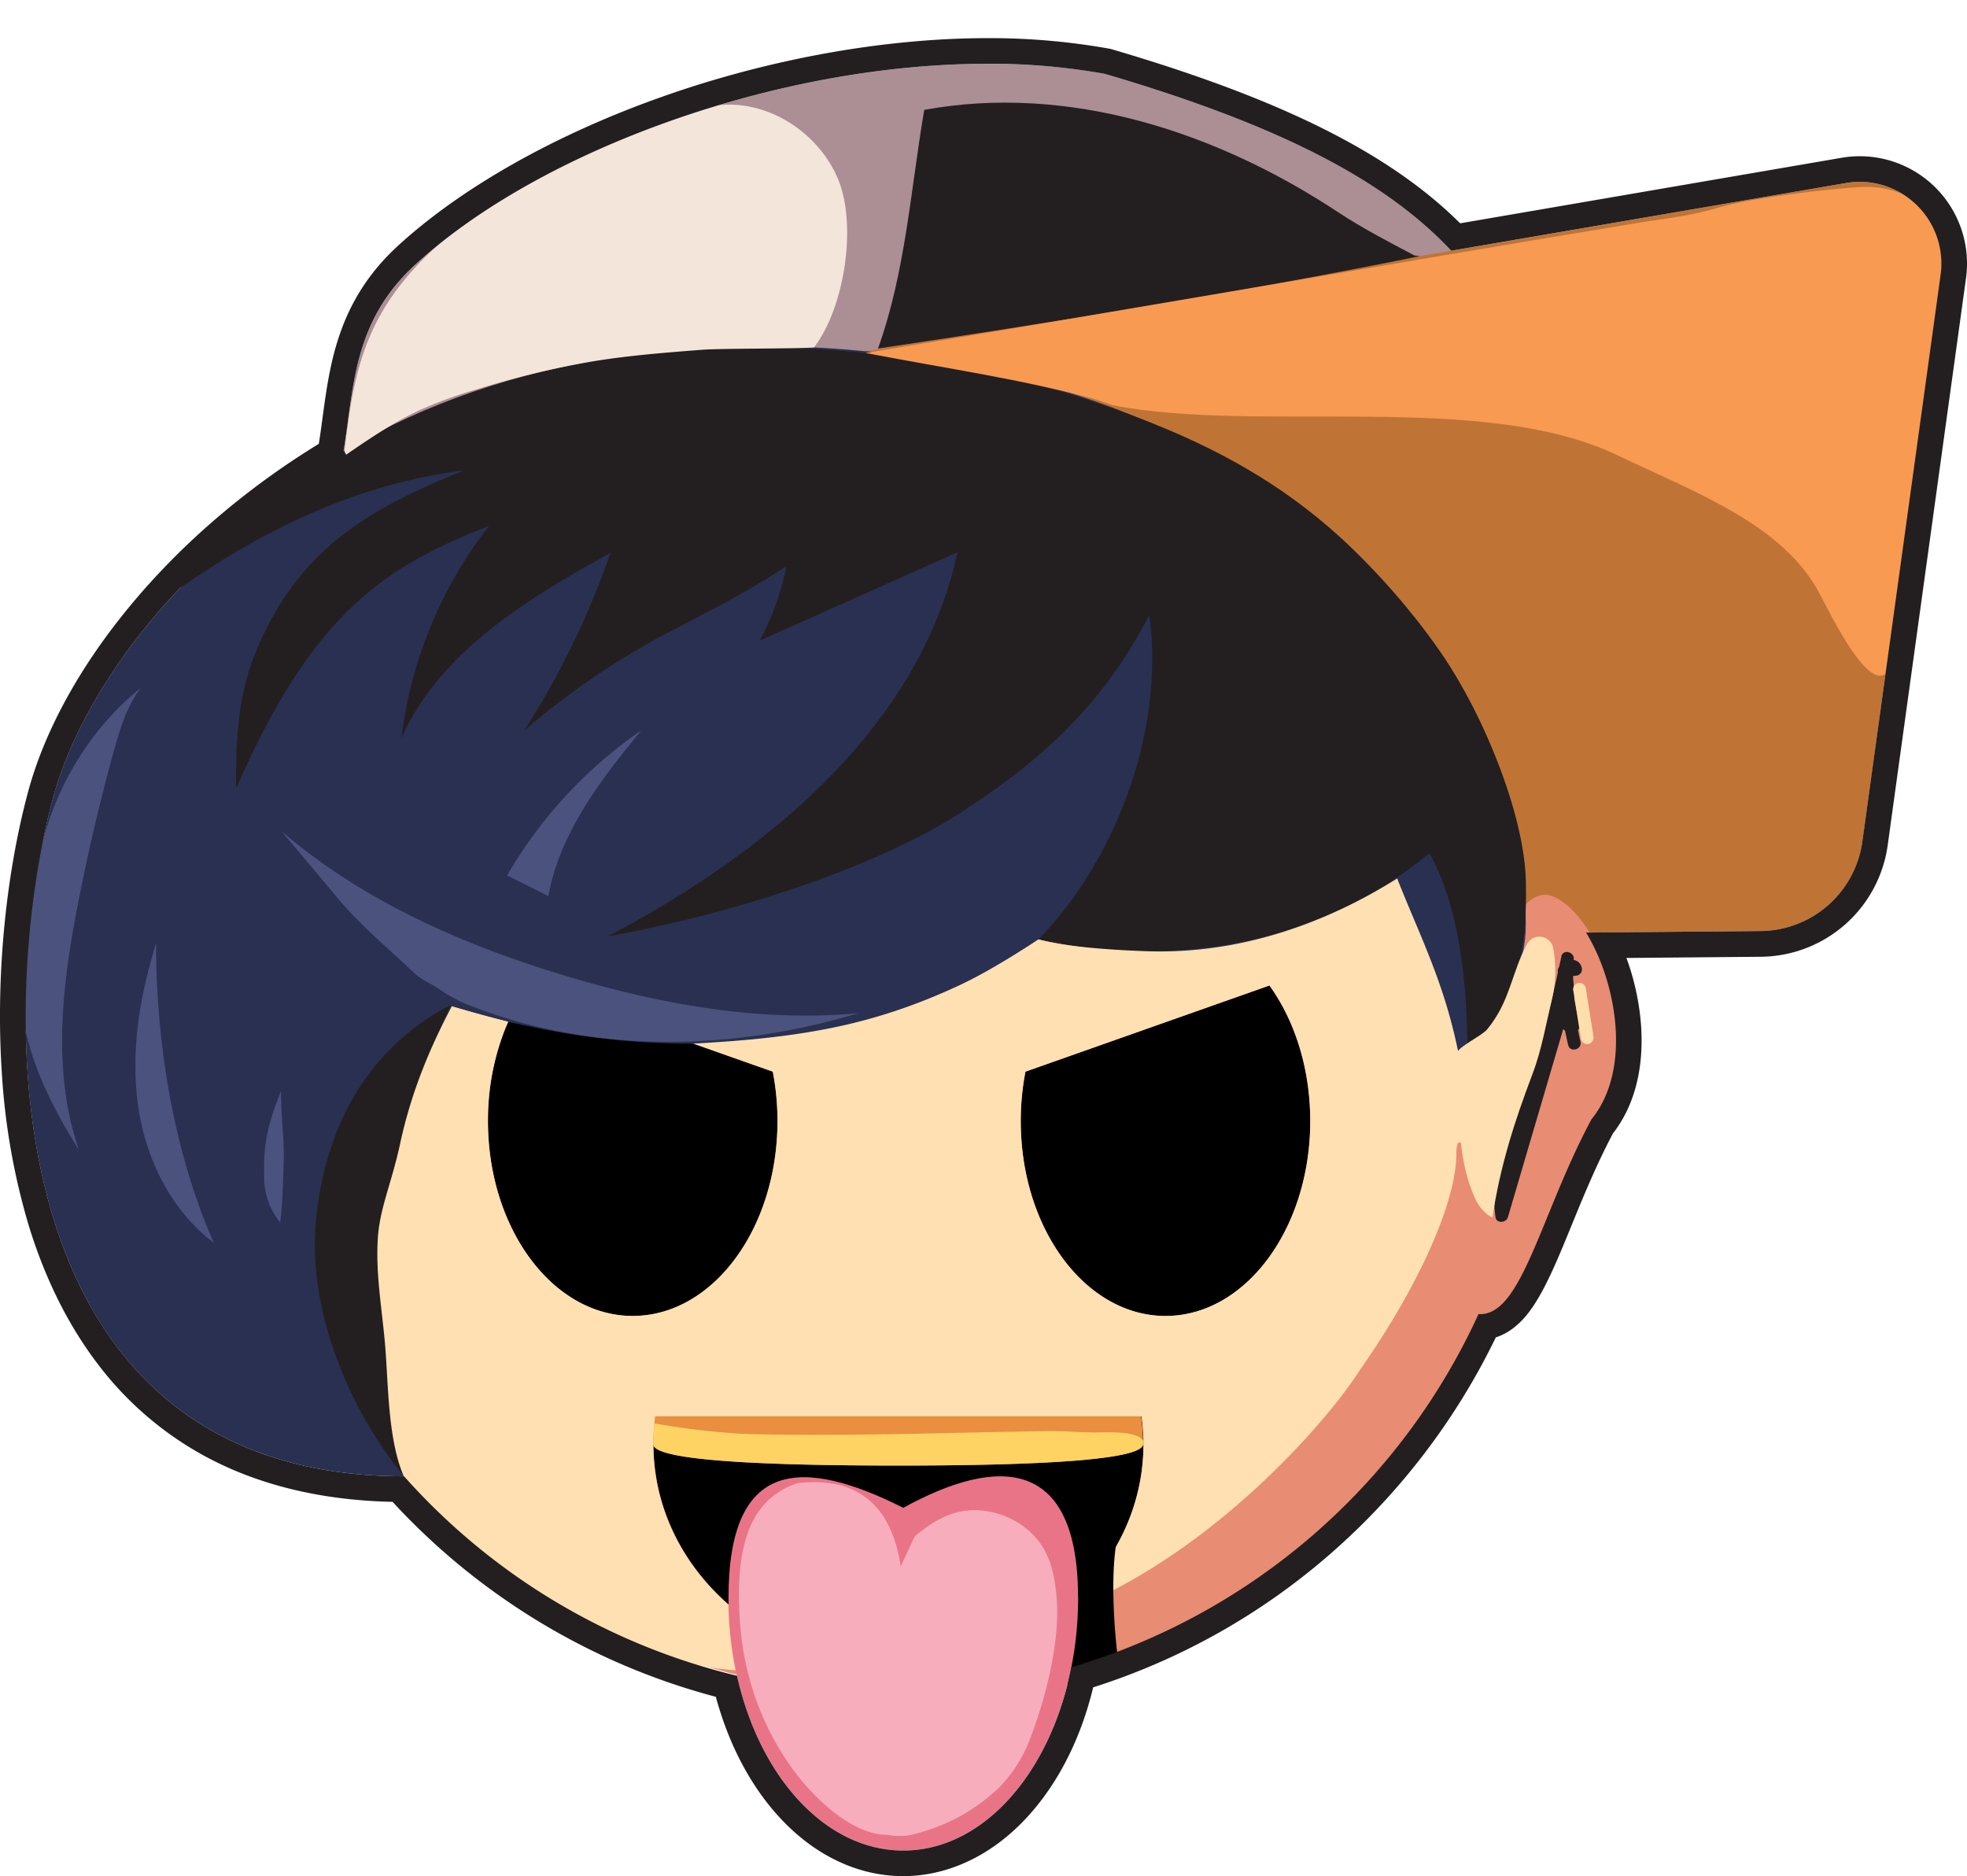 <svg xmlns="http://www.w3.org/2000/svg" xmlns:xlink="http://www.w3.org/1999/xlink" viewBox="0 0 768.03 732.44"><defs><style>.cls-1{fill:none;}.cls-2{fill:#ac8e95;}.cls-3{fill:#bf7436;}.cls-4{fill:#e88c73;}.cls-5{fill:#e97488;}.cls-6{fill:#ea8e40;}.cls-7{fill:#293052;}.cls-12,.cls-8{fill:#231f20;}.cls-9{clip-path:url(#clip-path);}.cls-10{clip-path:url(#clip-path-2);}.cls-11{clip-path:url(#clip-path-3);}.cls-12{stroke:#231f20;stroke-miterlimit:10;}.cls-13{fill:#ffdeae;}.cls-14{clip-path:url(#clip-path-4);}.cls-15{fill:#ffe0b2;}.cls-16{fill:#4b527d;}.cls-17{fill:#f7adbb;}.cls-18{fill:#f3e5d9;}.cls-19{fill:#f89a52;}.cls-20{fill:#fed363;}</style><clipPath id="clip-path" transform="translate(0 14.89)"><path class="cls-1" d="M554.4,85.11c-74.26,15-142.94,25.68-211.59,36.09C353.58,91.26,355.53,59.32,360.88,28c56.23-10.25,113.85,8.43,161.55,39.93,9.9,6.53,20.55,12,29.85,16.91"/></clipPath><clipPath id="clip-path-2" transform="translate(0 14.89)"><path class="cls-1" d="M70.27,214.68c33.53-23.39,70.4-41,111-45.91-37.76,14.93-61.58,30.29-77.59,62.41-8.71,17.48-11.88,33-11.47,61.71,30.72-70.42,59.74-87,98.74-102.5a168.11,168.11,0,0,0-34.21,82.83c15.07-33.82,49.25-54.36,81.65-72.28a330.32,330.32,0,0,1-33.66,69.37,297.91,297.91,0,0,1,53.77-37c16.59-8.86,27.71-13.77,48.58-27.1a105.33,105.33,0,0,1-10.42,29l77.17-34.48c-10.89,51.38-51,104.81-136.43,149.91,54.33-9.76,107.6-28.75,137.67-48.27,28.22-18.32,54.33-39.56,73.69-77.17,6.34,47.11-14.62,97.22-43.23,126.63,47.14,10.47,106.09,4.87,152.57-33.63C570.54,340.1,572.85,372,573,395.84c19.36-19.43,23.38-39.13,22.8-66.55-.57-26.91-17.38-67.21-34.51-91.26a275.66,275.66,0,0,0-37.68-42.9c-23.52-21.44-49.17-35.47-78.9-46.83a418.52,418.52,0,0,0-170.95-27C198.13,125,127.33,152.87,75.44,208Z"/></clipPath><clipPath id="clip-path-3" transform="translate(0 14.89)"><path class="cls-1" d="M176.06,377.42c-27,55.84-32.29,123.63-18.33,184.05-22-26.78-37.84-65.89-34.33-100.39s18.52-63.89,48.44-81.42Z"/></clipPath><clipPath id="clip-path-4" transform="translate(0 14.89)"><path class="cls-1" d="M570.7,405.83c-1.43,16.06-1.32,33.07,5.51,47.68,1.24,2.63,3.91,5.87,6.53,6.9,2.89-19.52,8.58-37.52,15.63-56,3.62-9.48,5.32-19.81,7.72-29.67a47.63,47.63,0,0,0,.37-19.51,5.47,5.47,0,0,0-10.15-1.65c-5.91,10.57-6.84,23.08-15.63,33.41-2,2.37-10.07,6.16-11.69,8.81-4,6.49,1.37,16.58,2.87,24"/></clipPath></defs><g id="Layer_2" data-name="Layer 2"><g id="Layer_3" data-name="Layer 3"><path class="cls-2" d="M603.32,160.26c16.26,83-105,153.1-234.51,153.1S120.87,243.74,134.3,160.26c4-24.92,3.73-49.74,27.91-71.9C220.46,35,341.26-2.56,431.29,13.92,551.49,49.2,589.46,89.55,603.32,160.26Z" transform="translate(0 14.89)"/><path class="cls-3" d="M757.73,92.37a31.89,31.89,0,0,0-37-35.8l-3.36.58L314.12,126.34l141,224.31,232.35-2.06a40.48,40.48,0,0,0,39.74-34.94Z" transform="translate(0 14.89)"/><path class="cls-4" d="M606.18,335c-3.78-1.44-7.31,0-10.62,3.37-25-113.63-126.22-198.68-247.35-198.68C208.34,139.73,95,253.12,95,393S208.34,646.25,348.21,646.25c102.37,0,190.54-60.74,230.47-148.14,16.82,1.27,24.12-38.76,44.12-76C644.27,395.75,625.57,342.45,606.18,335Z" transform="translate(0 14.89)"/><g id="Eyes"><path d="M400.39,403.49l95.28-33.64c9.86,13.7,15.93,32.35,15.93,52.92,0,42-25.31,76.09-56.52,76.09s-56.52-34.07-56.52-76.09A101.69,101.69,0,0,1,400.39,403.49Z" transform="translate(0 14.89)"/><path d="M301.72,403.49l-95.28-33.64c-9.85,13.7-15.93,32.35-15.93,52.92,0,42,25.31,76.09,56.53,76.09s56.52-34.07,56.52-76.09A100.88,100.88,0,0,0,301.72,403.49Z" transform="translate(0 14.89)"/></g><path id="openMouth" d="M255.17,548.86c0,48,42.82,86.95,95.65,86.95s95.65-38.93,95.65-86.95a79.7,79.7,0,0,0-.74-10.87H255.91A79.7,79.7,0,0,0,255.17,548.86Z" transform="translate(0 14.89)"/><path class="cls-5" d="M420.94,608.89c0,54.49-30.56,98.66-68.24,98.66s-68.25-44.17-68.25-98.66,28.88-54.9,68.25-35.12C390.08,553.2,420.94,554.39,420.94,608.89Z" transform="translate(0 14.89)"/><path id="openMouth-2" data-name="openMouth" class="cls-6" d="M255,548.86c0,6.45,42.83,8.41,95.66,8.41s95.65-2,95.65-8.41a81.33,81.33,0,0,0-.74-10.87H255.79A79.7,79.7,0,0,0,255,548.86Z" transform="translate(0 14.89)"/><path class="cls-7" d="M20.49,297.31C41.39,218.68,155.72,107,330.74,121.59,490.43,134.89,596,232,595.76,346.17c0,15.92-7.46,33.66-25.12,52.17-12.82-28.49-19.94-52.17-25.09-70.24-46.28,29.26-90.47,34.42-140,23.74-58.69,41.15-141.23,53.4-229.06,26.1-41.53,84.27-25.94,128.76-18.72,183.53C-2.51,561.47-1.57,380.32,20.49,297.31Z" transform="translate(0 14.89)"/><path class="cls-8" d="M609.65,358.57c-3,13.62-6,27.25-9.95,40.62q-3,10-6.75,19.63c-2.47,6.27-5.09,12.49-7,18.95-2.15,7.36-3.17,14.94-2,22.56.38,2.58,4.18,2.18,4.82,0l18.8-63.93,5.33-18.13-4.57.6A15.77,15.77,0,0,1,610,385.5c.1,3.21,5.06,3.23,5,0l-.18-9.82-4.91.66,2,10.07,4.82-1.33-1.86-5.95-1-3.2a7,7,0,0,0-1.22-2.94,2.86,2.86,0,0,0-4.53.65,3.79,3.79,0,0,0,.63,4.28,3.36,3.36,0,0,0,4.81-.31c1.22-1.32,1.31-3.17,1.18-4.86-.17-2.1-.38-4.2-.53-6.3,0-.14,0-2,.05-2s-.25.35-.34.33c-.65-.19-1.19-.13-1.24-1.24l1.83-2.41-4.43.62a2.51,2.51,0,0,0-1.84,2.41,161.93,161.93,0,0,0,4.05,28.91c.73,3.13,5.55,1.8,4.82-1.33a154.59,154.59,0,0,1-3.87-27.58l-1.84,2.41,4.44-.62a2.49,2.49,0,0,0,1.84-2.41,3.85,3.85,0,0,0-3.92-3.71,4.49,4.49,0,0,0-4.37,3.47c-.57,2.06-.07,4.42.1,6.51.1,1.13.22,2.26.29,3.39,0,.23,0,.81,0,.89-.1.31-.11.39,0,.23a1.54,1.54,0,0,1,1-.54l1.27.34a1.68,1.68,0,0,1,.67,1.07c0,.19,0,.21,0,.07,0-.7-.31-.19-1,1.51l-1.26.34-.88-.22-1.14-1.5,3.43,11c1,3.09,5.43,1.81,4.82-1.33l-2-10.07c-.54-2.78-5-2.12-4.91.67l.18,9.82h5a21.66,21.66,0,0,0-2.34-9.16c-1-2-4-1.36-4.57.6l-18.8,63.93L583.93,459h4.82c-1.94-13,3.84-25.78,8.51-37.57a292.37,292.37,0,0,0,12-38.81c1.83-7.55,3.5-15.13,5.16-22.72.69-3.14-4.13-4.48-4.82-1.33Z" transform="translate(0 14.89)"/><g class="cls-9"><rect class="cls-8" x="329.55" width="249.23" height="185.14"/></g><g class="cls-10"><rect class="cls-8" x="10" y="108.92" width="620.98" height="333.33"/></g><g class="cls-11"><rect class="cls-12" x="93.56" y="373.67" width="107.02" height="228.12"/></g><path class="cls-13" d="M614.33,372l3,18.88a2.51,2.51,0,0,0,3.07,1.75,2.57,2.57,0,0,0,1.75-3.08l-3-18.88a2.5,2.5,0,0,0-4.82,1.33Z" transform="translate(0 14.89)"/><g class="cls-14"><rect class="cls-15" x="554.65" y="344.18" width="60.47" height="144.79"/></g><path class="cls-15" d="M573.62,431.59c-2.34-49.77-16-72.84-28.07-103.49-29.38,18.37-62.68,29.49-97.31,28.38-10.9-.35-32-1.49-42.73-4.64-11.67,7.63-22.72,14.16-31,18-32,14.82-59.29,20.36-103.77,22.69h0l31,10.95a100.88,100.88,0,0,1,1.84,19.28c0,42-25.31,76.09-56.52,76.09s-56.53-34.07-56.53-76.09A96.25,96.25,0,0,1,198.42,384h0c-7.9-2-15-4-22-6-7.87,14.85-15.64,32.4-20.22,53.74-3.31,15.39-8,25.1-8.69,37.11-.89,14.42,1.91,28.76,3,43.16,1.15,15.2,1.12,35.54,7.18,49.52,3.66,8.44,8.86,11.17,15.19,17.84,23,24.27,58.27,44.22,90.34,53.65a113.73,113.73,0,0,0,24,4.15,139.37,139.37,0,0,1-2.81-25.61c-18.07-15.82-29.31-38-29.31-62.64a79.7,79.7,0,0,1,.74-10.87H445.73a79.7,79.7,0,0,1,.74,10.87c0,22.84-9.69,43.62-25.54,59.14,0,.3,0,.59,0,.89,0,1.14,0,2.27-.05,3.4,52.75-21.89,96.45-71,110-92.22,22.41-31.91,38.25-65.93,37.77-85.71C569.54,424.17,574.1,441.8,573.62,431.59ZM455.08,498.86c-31.22,0-56.52-34.07-56.52-76.09a101.69,101.69,0,0,1,1.83-19.28l95.28-33.64c9.86,13.7,15.93,32.35,15.93,52.92C511.6,464.79,486.29,498.86,455.08,498.86Z" transform="translate(0 14.89)"/><path d="M436.52,580.9c-2.51,8.2-12.45,14.54-15.58,22.53a2.47,2.47,0,0,0-.1.29c.06,1.66.1,3.39.1,5.17a138.26,138.26,0,0,1-4.11,33.78c1,.76,3,1.49,3.61,1.91a2.42,2.42,0,0,0,1.92.23,6.84,6.84,0,0,0,4.58-4.55c.76-2.11,10.13-3.52,9.81-5.75-1.18-8.13-3.94-35.82,0-51.11Z" transform="translate(0 14.89)"/><path class="cls-16" d="M220.38,365.94c-39.95-12.05-79.07-29.26-110.67-56.52,11.06,13.05,23.55,28,23.55,28,9.37,10.68,18.71,18.21,28.16,27.29,3.32,3.19,7.14,4.39,10.86,7.09a56.46,56.46,0,0,0,13.22,6.63c47.47,18.12,101,16.89,149.69,2.22C296.53,384.26,257.55,377.15,220.38,365.94Z" transform="translate(0 14.89)"/><path class="cls-16" d="M44.46,278.26c2.41-8.7,5.07-17.59,10.63-24.7C35,269.68,21.14,293,15.57,318.15,15,321,10,340.89,10,340.89c-7,36.54,1.15,61.66,20.83,93.25-10.79-31.3-6.49-65.65,0-98.13Q36.54,306.9,44.46,278.26Z" transform="translate(0 14.89)"/><path class="cls-16" d="M59,360c-5.38,19.29-8,39.67-4.68,59.41s13.16,38.86,29.17,50.89C67.87,435,60.88,392.55,60.94,353.22Z" transform="translate(0 14.89)"/><path class="cls-16" d="M107.34,417.34c-4.21,12.23-4.29,18-4.2,27.24a28.15,28.15,0,0,0,6.26,17.83c1-7.9,1.17-16.77,1.38-24.73.22-8.12-1.07-17-1.07-26.7Z" transform="translate(0 14.89)"/><path class="cls-16" d="M214.1,335c4.45-24.62,20.39-45.41,36.3-64.72A174.83,174.83,0,0,0,198,326.9l16,8Z" transform="translate(0 14.89)"/><path class="cls-17" d="M346.16,701.4a25.3,25.3,0,0,0,9.9,0,80.1,80.1,0,0,0,18.42-7A75.52,75.52,0,0,0,390.08,683a55,55,0,0,0,10.88-16c6.85-16.6,13-40,11.63-57.91-.53-6.73-1.71-13.58-5.1-19.41-5.06-8.7-14.86-14.21-24.91-14.92s-17.67,3.71-25.41,10.16l-5.46,11.67c-4.46-28.87-22.25-34.7-40.58-32.39-15.89,5.63-24.94,20.23-22.07,55.79C293,668.79,327.52,701.75,346.16,701.4Z" transform="translate(0 14.89)"/><path class="cls-18" d="M280.48,26.2c-7.39.81-37.91,13.14-44.72,16.14-5.77,2.54-11.45,5.29-17.08,8.12C203.9,57.88,189.34,66,176.42,76.28s-24.2,23-31.1,38.08c-6.73,14.67-9,30.93-10.83,47l.66,1.26c9.33-6.38,18.72-12.79,29-17.52A171.3,171.3,0,0,1,186.5,137a349.39,349.39,0,0,1,45.07-10.83c14.11-2.3,28.39-3.41,42.64-4.51,7.08-.55,36.54-.36,43.62-.91,11.92-15.54,16.94-47.75,9.35-65.81S300,24.07,280.48,26.2Z" transform="translate(0 14.89)"/><path class="cls-19" d="M726.48,58.14c-12.87.71-42.32,4.21-54.69,7.81-13,3.79-19.07,4-32.44,6.22C539.28,88.63,438,106.46,337.93,122.91c34.68,6.61,58.74,9.89,88.81,17.8l7.82,2.61c56.87,11.07,144.06-5.57,196.42,19.27,31.54,15,65.42,27.41,79.54,54.34,5.09,9.72,19.37,38.8,26.54,30.5,2.91-3.36,1.6-10.36,2.72-14.66,11-42.47,14.09-90.26,17.66-134,.72-8.81,2.82-17.23-1.29-25C750.15,62.31,739.35,57.43,726.48,58.14Z" transform="translate(0 14.89)"/><path class="cls-8" d="M385.58,10a254.32,254.32,0,0,1,45.71,3.92C499.1,33.82,540.74,55.34,566.64,83L717.38,57.15l3.36-.58a32.23,32.23,0,0,1,5.49-.47,31.91,31.91,0,0,1,31.5,36.27L727.17,313.65a40.48,40.48,0,0,1-39.74,34.94l-68.14.6c12,19.55,17.92,53.52,2.12,72.89-19.69,36.7-27.07,76.06-43.35,76.06l-.77,0A253.88,253.88,0,0,1,418.33,636c-8.15,41.32-34.45,71.56-65.63,71.56-30.35,0-56.06-28.64-64.93-68.24a253.08,253.08,0,0,1-130-77.86v0c-160.24,0-159.3-181.15-137.24-264.16C32,254.2,71.5,201.16,133.74,164.44c.15-1.39.33-2.78.56-4.18,4-24.92,3.73-49.74,27.91-71.9C211,43.62,303.82,10,385.58,10m0-10C345.27,0,300,8.16,258.21,23c-41.46,14.68-77.95,35.29-102.75,58-23.3,21.35-26.59,45.57-29.49,67-.46,3.42-.94,7-1.49,10.39-28.56,17.47-54.12,39.45-74.13,63.8C30.8,245.91,17.13,271,10.83,294.74,2,327.87-1.67,367.57.7,403.66a263.58,263.58,0,0,0,10.63,60.26c6.43,20.83,15.56,39,27.14,54.09a130.46,130.46,0,0,0,47.94,38.84c19.36,9.16,41.83,14.06,66.87,14.58A263.22,263.22,0,0,0,279.5,647.55c11.41,42.13,40.26,70,73.2,70,17.78,0,35.14-8.37,48.87-23.58,11.83-13.09,20.5-30.33,25.27-50.12a261,261,0,0,0,92.74-52.23,266,266,0,0,0,64.48-84.4c9.09-2.88,14.4-11.72,16.37-15,4.54-7.55,8.56-17.37,13.21-28.75,4.57-11.16,9.73-23.78,16.16-35.89C638.24,416.76,642,402,640.73,385a97.16,97.16,0,0,0-5.68-25.9l52.47-.47A50.48,50.48,0,0,0,737.08,315L767.64,93.74A41.91,41.91,0,0,0,726.23,46.1a42.36,42.36,0,0,0-7.18.61l-3.37.58-145.54,25c-27.63-27.45-69.94-48.54-136-67.94l-.5-.15-.51-.09A264.89,264.89,0,0,0,385.58,0Z" transform="translate(0 14.89)"/><path class="cls-20" d="M350.7,557.27c52.82,0,95.65-2,95.65-8.41,0-.46,0-.91,0-1.37-3-4-14.08-3.1-19.53-3.16-7.75-.08-10.47-.62-18.07-.51-34.38.5-69,1.78-103.42,1.38-5.56-.07-11.12-.13-16.66-.39a299.81,299.81,0,0,1-33.18-4,77.61,77.61,0,0,0-.42,8.1C255,555.31,297.87,557.27,350.7,557.27Z" transform="translate(0 14.89)"/></g></g></svg>